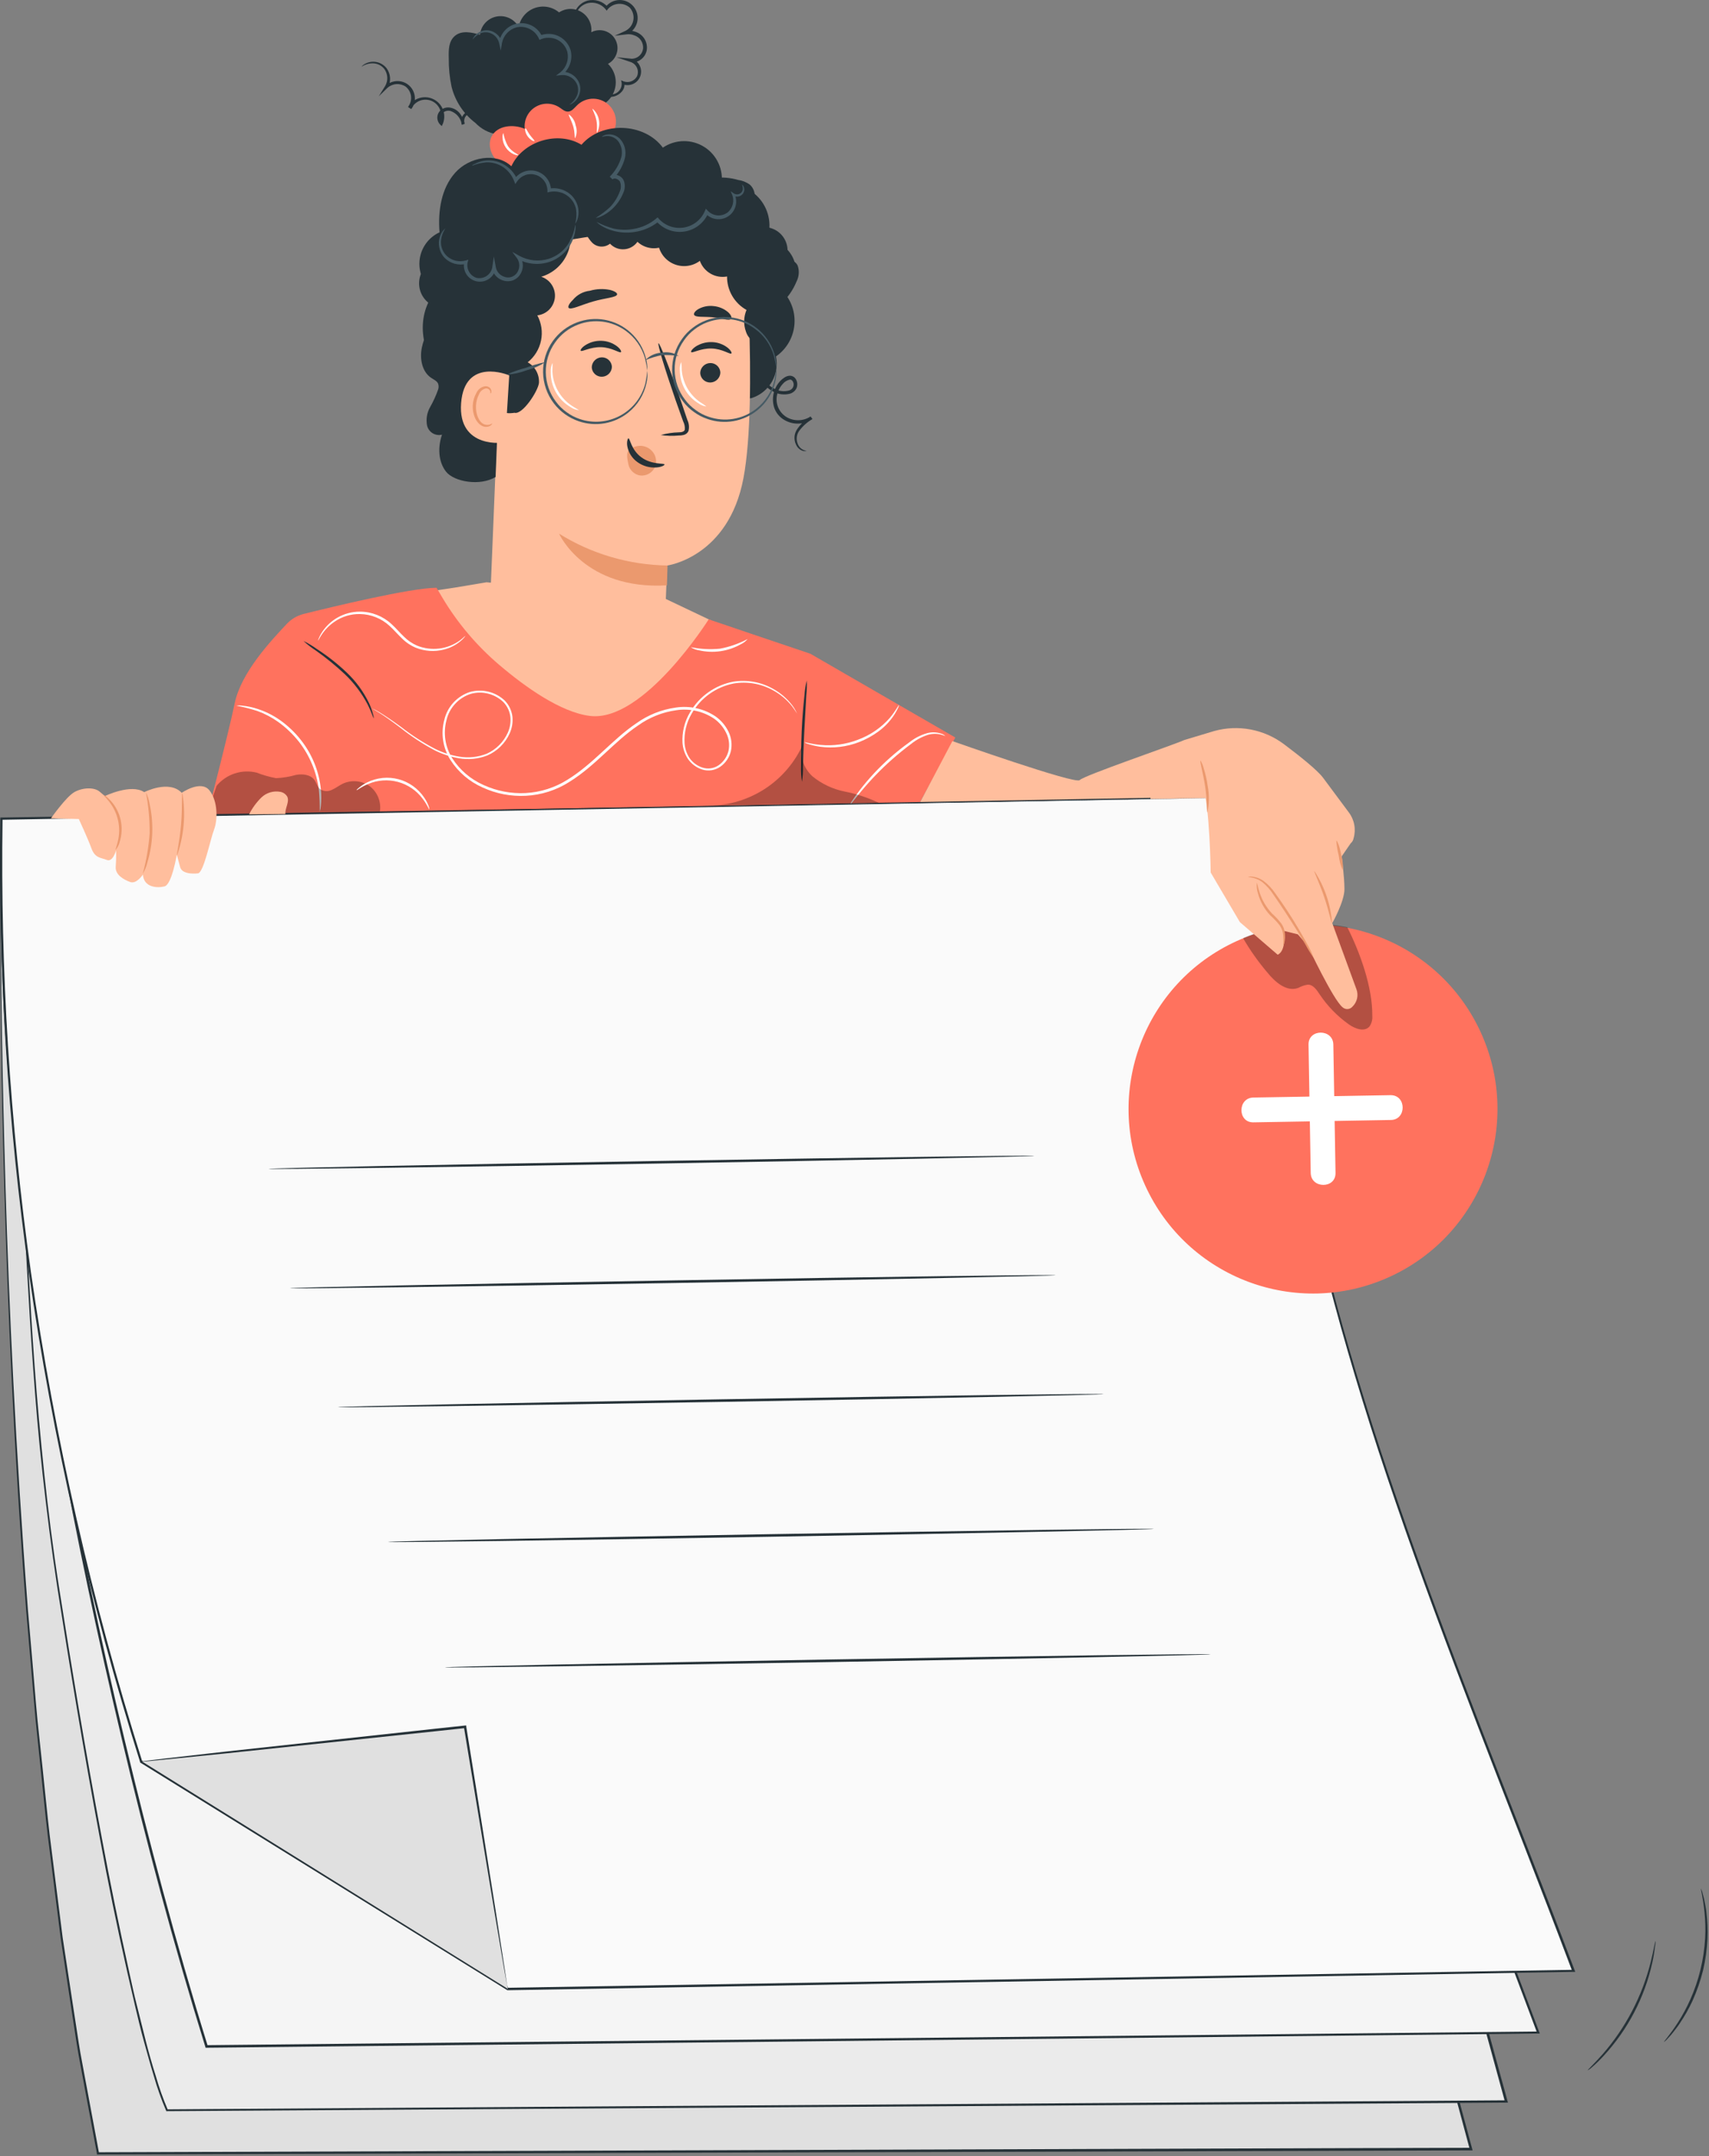 <svg width="287" height="362" viewBox="0 0 287 362" fill="none" xmlns="http://www.w3.org/2000/svg">
<rect x="0" y="0" width="287" height="362" fill="#808080" stroke="none"/>
<path d="M99.984 18.031C100.749 17.87 101.456 17.505 102.03 16.973C102.603 16.441 103.021 15.764 103.238 15.013C103.456 14.262 103.465 13.466 103.264 12.71C103.064 11.954 102.662 11.268 102.101 10.723C102.449 10.539 102.758 10.287 103.009 9.984C103.261 9.68 103.45 9.33 103.566 8.953C103.682 8.576 103.723 8.18 103.686 7.788C103.649 7.395 103.535 7.014 103.35 6.665C103.166 6.317 102.915 6.008 102.611 5.756C102.307 5.505 101.957 5.316 101.58 5.2C101.204 5.084 100.808 5.043 100.415 5.08C100.022 5.117 99.641 5.231 99.293 5.415C99.372 4.752 99.26 4.08 98.969 3.478C98.679 2.877 98.222 2.371 97.654 2.021C97.085 1.67 96.428 1.49 95.76 1.501C95.092 1.512 94.442 1.713 93.885 2.082C93.326 1.612 92.653 1.297 91.934 1.169C91.215 1.04 90.474 1.104 89.787 1.352C89.1 1.6 88.49 2.024 88.019 2.583C87.548 3.141 87.232 3.813 87.102 4.532C86.75 3.879 86.197 3.357 85.526 3.041C84.854 2.726 84.099 2.634 83.372 2.779C82.644 2.925 81.983 3.3 81.484 3.849C80.986 4.399 80.677 5.094 80.603 5.832C79.211 5.424 77.561 5.074 76.437 5.99C75.312 6.907 75.328 8.398 75.362 9.757C75.341 11.366 75.498 12.973 75.828 14.548C76.434 16.979 77.851 19.13 79.844 20.647C80.808 21.654 82.07 22.323 83.444 22.554C84.817 22.785 86.229 22.566 87.469 21.93" fill="#263238"/>
<path d="M101.726 23.597C102.175 23.298 102.557 22.908 102.845 22.452C103.134 21.996 103.322 21.484 103.399 20.95C103.476 20.416 103.439 19.871 103.291 19.352C103.143 18.834 102.887 18.352 102.54 17.939C102.193 17.525 101.763 17.19 101.277 16.955C100.792 16.719 100.262 16.589 99.722 16.573C99.183 16.556 98.646 16.654 98.147 16.859C97.648 17.064 97.198 17.373 96.826 17.764C96.41 18.172 95.993 18.706 95.426 18.739C94.86 18.772 94.427 18.347 93.96 18.039C93.36 17.641 92.658 17.424 91.938 17.412C91.218 17.4 90.51 17.594 89.897 17.972C89.283 18.349 88.791 18.894 88.477 19.543C88.164 20.191 88.042 20.915 88.127 21.63C86.202 20.797 83.536 21.047 82.561 22.897C81.728 24.563 82.694 26.705 84.294 27.655C85.977 28.488 87.891 28.729 89.727 28.338C94.149 27.687 98.261 25.685 101.501 22.605" fill="#FF725E"/>
<path d="M89.752 23.68C89.71 23.788 89.077 23.538 88.61 22.889C88.144 22.239 88.127 21.555 88.244 21.539C88.36 21.522 88.56 22.072 88.969 22.63C89.377 23.189 89.819 23.597 89.752 23.68Z" fill="white"/>
<path d="M96.584 23.197C96.459 23.197 96.584 22.247 96.243 21.155C95.901 20.064 95.409 19.297 95.534 19.214C96.137 19.654 96.544 20.311 96.668 21.047C96.926 21.746 96.896 22.52 96.584 23.197Z" fill="white"/>
<path d="M100.259 22.297C100.134 22.297 100.376 21.339 100.159 20.222C99.943 19.106 99.409 18.331 99.509 18.247C100.07 18.741 100.449 19.408 100.585 20.142C100.721 20.877 100.606 21.636 100.259 22.297Z" fill="white"/>
<path d="M87.019 26.03C87.019 26.08 86.719 26.08 86.294 25.905C85.744 25.659 85.274 25.264 84.937 24.764C84.6 24.265 84.409 23.682 84.386 23.08C84.386 22.622 84.486 22.347 84.536 22.355C84.669 23.114 84.925 23.845 85.294 24.522C86.002 25.58 87.102 25.913 87.019 26.03Z" fill="white"/>
<path d="M126.265 66.817C127.679 66.356 128.874 65.39 129.621 64.103C130.368 62.817 130.615 61.3 130.314 59.843C131.13 59.276 131.821 58.548 132.345 57.703C132.869 56.859 133.214 55.916 133.359 54.933C133.504 53.95 133.446 52.948 133.189 51.988C132.932 51.028 132.481 50.131 131.864 49.352C132.643 48.684 133.203 47.797 133.472 46.806C133.741 45.816 133.706 44.767 133.372 43.797C133.038 42.826 132.42 41.978 131.599 41.363C130.777 40.747 129.79 40.393 128.764 40.345C129.2 39.205 129.326 37.97 129.132 36.765C128.938 35.56 128.429 34.428 127.658 33.483C126.886 32.537 125.879 31.812 124.738 31.379C123.596 30.947 122.361 30.824 121.157 31.021C121.348 29.798 121.178 28.547 120.667 27.419C120.156 26.292 119.327 25.339 118.281 24.677C117.236 24.015 116.019 23.672 114.782 23.692C113.545 23.712 112.34 24.093 111.316 24.788C108.2 20.58 101.051 20.322 97.651 24.305C93.693 21.889 87.802 23.697 85.877 27.913C83.294 25.505 78.786 26.363 76.436 29.005C74.087 31.646 73.528 35.446 73.812 39.004C72.875 39.437 72.07 40.111 71.479 40.957C70.888 41.803 70.532 42.79 70.447 43.819C70.363 44.847 70.552 45.88 70.997 46.811C71.442 47.742 72.126 48.538 72.978 49.119C69.712 53.177 70.595 59.901 74.803 62.968C74.516 65.224 74.901 67.515 75.91 69.553C76.92 71.591 78.509 73.286 80.478 74.425" fill="#263238"/>
<path d="M84.544 46.436L83.07 42.27L109.133 38.104C117.149 37.495 125.548 45.761 125.798 53.794C126.098 62.718 126.107 73.625 124.857 80.241C122.357 93.573 112.041 94.948 112.041 94.948L111.208 115.937L81.753 114.762L84.544 46.436Z" fill="#FFBE9D"/>
<path d="M120.974 62.551C120.959 62.989 120.779 63.404 120.47 63.713C120.16 64.023 119.745 64.203 119.307 64.218C118.868 64.231 118.441 64.071 118.12 63.771C117.798 63.471 117.608 63.057 117.591 62.618C117.603 62.18 117.783 61.763 118.093 61.453C118.403 61.144 118.819 60.964 119.257 60.951C119.697 60.938 120.123 61.098 120.445 61.398C120.766 61.698 120.956 62.112 120.974 62.551Z" fill="#263238"/>
<path d="M122.824 59.343C122.607 59.56 121.341 58.56 119.491 58.51C117.641 58.46 116.266 59.343 116.074 59.11C115.983 59.002 116.208 58.61 116.808 58.193C117.626 57.666 118.585 57.402 119.557 57.435C120.516 57.46 121.441 57.79 122.199 58.377C122.757 58.835 122.932 59.252 122.824 59.343Z" fill="#263238"/>
<path d="M102.759 61.585C102.746 62.023 102.567 62.439 102.257 62.749C101.947 63.059 101.53 63.239 101.092 63.251C100.655 63.265 100.229 63.105 99.908 62.807C99.587 62.51 99.395 62.097 99.376 61.66C99.389 61.222 99.568 60.805 99.878 60.495C100.188 60.185 100.604 60.006 101.042 59.993C101.48 59.98 101.906 60.139 102.227 60.437C102.548 60.735 102.739 61.147 102.759 61.585Z" fill="#263238"/>
<path d="M104.276 59.118C104.059 59.335 102.784 58.335 100.943 58.285C99.101 58.235 97.718 59.118 97.526 58.885C97.426 58.785 97.651 58.385 98.26 57.977C99.073 57.446 100.031 57.181 101.001 57.218C101.962 57.243 102.89 57.573 103.651 58.16C104.201 58.593 104.384 59.018 104.276 59.118Z" fill="#263238"/>
<path d="M110.974 73.033C111.957 72.757 112.97 72.606 113.991 72.584C114.457 72.584 114.907 72.467 114.999 72.15C115.047 71.664 114.951 71.174 114.724 70.742L113.433 67.117C111.649 61.951 110.375 57.71 110.583 57.635C110.791 57.56 112.408 61.701 114.191 66.859L115.432 70.509C115.71 71.087 115.775 71.745 115.616 72.367C115.539 72.535 115.423 72.684 115.278 72.799C115.134 72.915 114.964 72.995 114.782 73.033C114.509 73.097 114.229 73.125 113.949 73.117C112.958 73.216 111.958 73.188 110.974 73.033Z" fill="#263238"/>
<path d="M112.1 94.939C105.655 94.85 99.357 93.004 93.885 89.598C93.885 89.598 98.126 99.089 112 98.272L112.1 94.939Z" fill="#EB996E"/>
<path d="M103.634 49.428C103.534 49.952 101.676 50.011 99.584 50.619C97.493 51.227 95.851 52.086 95.493 51.686C95.335 51.494 95.559 50.977 96.176 50.386C96.896 49.497 97.939 48.931 99.076 48.811C100.159 48.495 101.303 48.447 102.409 48.669C103.217 48.861 103.675 49.186 103.634 49.428Z" fill="#263238"/>
<path d="M122.782 53.535C122.423 53.927 121.19 53.394 119.665 53.26C118.141 53.127 116.832 53.319 116.566 52.861C116.457 52.636 116.691 52.236 117.282 51.886C118.072 51.452 118.98 51.279 119.874 51.394C120.766 51.482 121.61 51.843 122.29 52.427C122.798 52.902 122.932 53.344 122.782 53.535Z" fill="#263238"/>
<path d="M97.876 37.845C98.141 38.928 98.681 39.923 99.442 40.737C99.834 41.129 100.356 41.363 100.909 41.396C101.462 41.428 102.008 41.256 102.442 40.912C102.744 41.235 103.114 41.487 103.526 41.65C103.937 41.812 104.38 41.881 104.822 41.85C105.263 41.82 105.692 41.692 106.078 41.474C106.463 41.257 106.795 40.957 107.05 40.595C107.7 41.2 108.531 41.574 109.414 41.661C110.298 41.749 111.185 41.544 111.941 41.078L115.924 41.912C117.366 42.228 119.165 42.42 120.049 41.237C120.257 40.97 120.407 40.62 120.715 40.478C121.051 40.387 121.405 40.387 121.74 40.478C122.317 40.514 122.893 40.403 123.416 40.157C123.939 39.911 124.391 39.537 124.732 39.07C125.399 38.129 125.9 37.081 126.215 35.971C126.798 34.304 127.256 32.138 125.89 30.971C125.32 30.57 124.663 30.31 123.973 30.213C122.622 29.819 121.203 29.711 119.807 29.896C118.104 30.37 116.626 31.436 115.641 32.904C115.783 32.447 115.744 31.951 115.532 31.522C115.319 31.092 114.95 30.761 114.499 30.596C113.572 30.307 112.569 30.397 111.708 30.846C110.416 31.438 109.324 32.394 108.567 33.596C107.447 33.596 106.35 33.907 105.397 34.496C104.445 35.085 103.676 35.927 103.175 36.929C102.675 36.598 102.113 36.373 101.522 36.267C100.932 36.161 100.327 36.176 99.743 36.312C99.535 36.345 99.337 36.42 99.16 36.532C98.982 36.643 98.829 36.79 98.709 36.962C98.656 37.05 98.623 37.148 98.612 37.25C98.601 37.352 98.613 37.455 98.646 37.552C98.68 37.649 98.734 37.738 98.805 37.811C98.877 37.885 98.963 37.942 99.059 37.979" fill="#263238"/>
<path d="M110.774 38.645C110.423 39.539 110.373 40.524 110.632 41.449C110.891 42.374 111.444 43.19 112.208 43.772C112.972 44.355 113.906 44.672 114.866 44.676C115.827 44.68 116.763 44.371 117.532 43.795C117.858 44.703 118.496 45.465 119.333 45.946C120.169 46.427 121.15 46.595 122.098 46.419C122.088 47.563 122.386 48.687 122.961 49.676C123.536 50.664 124.366 51.479 125.365 52.036C124.875 53.197 124.842 54.501 125.273 55.685C125.394 56.068 125.589 56.422 125.848 56.728C126.107 57.034 126.424 57.286 126.781 57.468C127.228 57.627 127.703 57.691 128.176 57.658C128.649 57.625 129.11 57.495 129.531 57.277C130.161 57.038 130.736 56.673 131.22 56.205C131.705 55.736 132.088 55.174 132.347 54.552C132.581 53.919 132.582 53.224 132.35 52.59C132.118 51.956 131.668 51.426 131.081 51.094C132.247 50.033 133.163 48.727 133.764 47.269C133.97 46.87 134.095 46.434 134.132 45.987C134.17 45.539 134.118 45.089 133.98 44.661C133.901 44.455 133.777 44.27 133.617 44.117C133.458 43.965 133.266 43.849 133.057 43.779C132.848 43.709 132.626 43.686 132.406 43.712C132.187 43.738 131.976 43.812 131.789 43.928C132.14 43.276 132.299 42.538 132.249 41.8C132.199 41.061 131.942 40.352 131.507 39.753C131.072 39.154 130.476 38.69 129.789 38.415C129.102 38.139 128.351 38.063 127.623 38.195C127.613 37.572 127.425 36.965 127.082 36.445C126.738 35.925 126.253 35.514 125.684 35.261C125.114 35.008 124.485 34.923 123.868 35.016C123.252 35.11 122.676 35.377 122.207 35.787" fill="#263238"/>
<path d="M94.793 37.145C94.918 35.479 93.368 34.154 91.76 33.929C90.127 33.833 88.503 34.224 87.094 35.054C86.33 34.169 85.314 33.54 84.181 33.251C83.049 32.962 81.855 33.027 80.761 33.438C78.603 34.271 77.22 36.362 75.437 37.854C74.413 38.54 73.505 39.383 72.745 40.353C72.095 41.395 72.112 43.011 73.17 43.636C72.464 43.883 71.837 44.316 71.356 44.888C70.874 45.461 70.555 46.153 70.434 46.891C70.312 47.629 70.391 48.386 70.663 49.084C70.935 49.781 71.389 50.392 71.979 50.852C72.354 51.144 72.812 51.402 72.962 51.852C73.048 52.244 73.007 52.652 72.845 53.019C72.212 54.81 71.229 56.485 70.846 58.343C70.462 60.201 70.846 62.426 72.454 63.468C72.87 63.743 73.387 63.959 73.579 64.426C73.683 64.74 73.683 65.079 73.579 65.392C73.218 66.417 72.766 67.407 72.229 68.351C71.689 69.3 71.512 70.413 71.729 71.484C71.864 72.012 72.203 72.465 72.671 72.744C73.14 73.024 73.699 73.107 74.228 72.975C73.52 75.025 73.57 77.466 74.895 79.174C76.22 80.883 80.62 81.674 83.228 80.074L83.469 73.95C83.119 72.875 84.794 67.134 84.103 65.968C84.103 65.968 82.261 69.95 86.402 69.3C87.744 69.667 90.327 65.718 90.51 64.301C90.554 63.602 90.4 62.906 90.065 62.291C89.731 61.676 89.229 61.169 88.619 60.826C89.769 59.91 90.561 58.619 90.857 57.178C91.152 55.738 90.932 54.239 90.235 52.944C90.992 52.859 91.698 52.518 92.234 51.976C92.77 51.435 93.104 50.726 93.181 49.968C93.258 49.21 93.073 48.449 92.657 47.811C92.24 47.172 91.618 46.696 90.894 46.461C91.822 46.188 92.682 45.722 93.418 45.094C94.154 44.467 94.75 43.691 95.167 42.818C95.584 41.944 95.811 40.993 95.836 40.026C95.861 39.059 95.681 38.097 95.31 37.204" fill="#263238"/>
<path d="M74.795 38.354C74.795 38.354 74.595 38.47 74.337 38.812C73.871 39.484 73.65 40.296 73.71 41.112C73.771 41.928 74.11 42.699 74.67 43.295C75.138 43.764 75.719 44.102 76.358 44.278C76.997 44.453 77.67 44.459 78.311 44.295L77.978 43.961C77.892 44.312 77.878 44.676 77.936 45.033C77.995 45.389 78.124 45.73 78.316 46.035C78.509 46.341 78.761 46.604 79.058 46.81C79.354 47.016 79.689 47.16 80.042 47.234C80.396 47.308 80.76 47.31 81.115 47.24C81.469 47.17 81.805 47.029 82.104 46.827C82.403 46.624 82.658 46.363 82.853 46.06C83.049 45.757 83.182 45.417 83.244 45.061H82.619C82.712 45.501 82.913 45.91 83.204 46.252C83.495 46.593 83.867 46.857 84.286 47.019C84.832 47.241 85.436 47.273 86.002 47.111C86.557 46.944 87.033 46.583 87.344 46.094C87.643 45.644 87.802 45.115 87.802 44.574C87.802 44.033 87.643 43.504 87.344 43.053L86.952 43.495C87.768 43.934 88.665 44.201 89.588 44.28C90.511 44.359 91.44 44.248 92.318 43.953C93.448 43.557 94.447 42.857 95.205 41.929C95.962 41.001 96.448 39.882 96.609 38.695C96.678 38.368 96.678 38.031 96.609 37.704C96.441 38.915 96.005 40.073 95.335 41.095C94.561 42.209 93.443 43.038 92.152 43.453C91.341 43.703 90.488 43.788 89.644 43.704C88.8 43.619 87.981 43.367 87.235 42.962L86.027 42.287L86.86 43.403C87.087 43.752 87.207 44.158 87.207 44.574C87.207 44.989 87.087 45.396 86.86 45.745C86.626 46.112 86.268 46.384 85.85 46.51C85.433 46.635 84.984 46.606 84.586 46.428C84.264 46.308 83.978 46.111 83.751 45.853C83.524 45.596 83.364 45.287 83.286 44.953L82.936 43.07L82.653 44.97C82.59 45.257 82.47 45.528 82.301 45.768C82.132 46.008 81.916 46.212 81.667 46.367C81.417 46.522 81.139 46.626 80.85 46.672C80.559 46.719 80.263 46.706 79.978 46.636C79.467 46.456 79.038 46.097 78.772 45.625C78.505 45.153 78.418 44.6 78.528 44.07L78.653 43.603L78.195 43.736C77.642 43.891 77.058 43.9 76.5 43.763C75.942 43.626 75.43 43.347 75.012 42.953C74.692 42.641 74.441 42.266 74.276 41.851C74.111 41.436 74.035 40.991 74.053 40.545C74.096 39.761 74.353 39.003 74.795 38.354Z" fill="#455A64"/>
<path d="M124.598 30.988C124.703 31.232 124.752 31.497 124.74 31.763C124.729 31.908 124.683 32.048 124.608 32.172C124.533 32.297 124.43 32.402 124.307 32.479C124.148 32.582 123.963 32.636 123.773 32.636C123.584 32.636 123.399 32.582 123.24 32.479L122.698 32.104L122.965 32.712C123.148 33.199 123.184 33.728 123.069 34.235C122.953 34.742 122.691 35.203 122.315 35.562C121.827 35.984 121.194 36.2 120.549 36.166C119.905 36.132 119.298 35.85 118.857 35.379L118.541 35.037L118.357 35.462C118.047 36.177 117.563 36.803 116.948 37.281C116.333 37.76 115.608 38.077 114.839 38.202C114.07 38.327 113.282 38.257 112.547 37.998C111.812 37.739 111.154 37.3 110.633 36.721L110.441 36.495L110.208 36.687C109.111 37.611 107.783 38.218 106.367 38.445C105.262 38.641 104.129 38.615 103.034 38.37C102.045 38.106 101.089 37.732 100.184 37.254C100.184 37.254 100.376 37.479 100.817 37.787C101.468 38.214 102.183 38.534 102.934 38.737C104.088 39.058 105.297 39.135 106.483 38.962C108.012 38.754 109.454 38.128 110.65 37.154H110.233C110.815 37.819 111.557 38.326 112.389 38.626C113.221 38.925 114.115 39.008 114.988 38.866C115.861 38.724 116.683 38.363 117.378 37.816C118.072 37.268 118.616 36.553 118.957 35.737L118.457 35.821C118.932 36.348 119.58 36.688 120.284 36.778C120.987 36.869 121.7 36.704 122.293 36.314C122.886 35.924 123.319 35.334 123.514 34.652C123.709 33.97 123.653 33.24 123.357 32.596L123.082 32.829C123.302 32.961 123.556 33.024 123.813 33.013C124.069 33.001 124.316 32.914 124.523 32.763C124.671 32.65 124.791 32.505 124.873 32.339C124.956 32.173 124.999 31.99 124.998 31.804C124.957 31.171 124.598 30.963 124.598 30.988Z" fill="#455A64"/>
<path d="M101.101 22.98C101.101 23.03 101.384 22.863 101.876 22.838C102.216 22.825 102.556 22.885 102.872 23.012C103.188 23.14 103.473 23.334 103.709 23.58C104.031 23.967 104.256 24.425 104.365 24.916C104.473 25.408 104.463 25.918 104.334 26.405C103.973 27.636 103.308 28.756 102.401 29.663L102.859 30.105C103.175 29.779 103.917 30.105 104.117 30.504C104.222 30.771 104.272 31.056 104.265 31.342C104.258 31.628 104.193 31.91 104.075 32.171C103.71 33.156 103.143 34.053 102.409 34.804C101.678 35.472 100.886 36.069 100.042 36.587C100.042 36.587 100.351 36.587 100.876 36.362C101.567 36.057 102.203 35.641 102.759 35.129C103.598 34.366 104.253 33.423 104.675 32.371C104.829 32.041 104.912 31.682 104.921 31.318C104.929 30.954 104.863 30.592 104.725 30.254C104.527 29.864 104.182 29.568 103.767 29.43C103.55 29.344 103.313 29.319 103.083 29.357C102.853 29.395 102.637 29.495 102.459 29.646L102.917 30.088C103.902 29.1 104.605 27.865 104.95 26.513C105.085 25.939 105.075 25.341 104.921 24.772C104.767 24.204 104.473 23.682 104.067 23.255C103.779 22.985 103.431 22.784 103.053 22.67C102.674 22.556 102.274 22.531 101.884 22.597C101.267 22.705 101.084 22.955 101.101 22.98Z" fill="#455A64"/>
<path d="M79.286 27.821C80.038 27.521 80.83 27.33 81.636 27.255C82.526 27.22 83.408 27.43 84.186 27.863C85.166 28.425 85.922 29.308 86.327 30.363L86.535 30.904L86.861 30.421C87.197 29.942 87.675 29.581 88.228 29.389C88.78 29.196 89.379 29.182 89.941 29.349C90.501 29.516 90.996 29.855 91.354 30.318C91.712 30.781 91.915 31.344 91.935 31.929V32.304L92.302 32.221C92.842 32.112 93.399 32.121 93.936 32.248C94.472 32.374 94.975 32.615 95.41 32.954C96.106 33.502 96.579 34.283 96.743 35.154C96.861 35.953 96.81 36.768 96.593 37.545C96.593 37.545 96.768 37.37 96.926 36.962C97.145 36.363 97.211 35.718 97.118 35.087C96.979 34.112 96.487 33.223 95.735 32.587C95.245 32.181 94.671 31.888 94.054 31.73C93.438 31.571 92.793 31.551 92.168 31.671L92.535 31.963C92.528 31.241 92.291 30.54 91.857 29.963C91.423 29.387 90.815 28.964 90.124 28.758C89.432 28.552 88.692 28.573 88.014 28.819C87.335 29.064 86.752 29.52 86.352 30.121L86.885 30.188C86.403 29.017 85.516 28.059 84.386 27.488C83.519 27.039 82.54 26.854 81.569 26.955C80.942 27.015 80.333 27.199 79.778 27.496C79.445 27.63 79.27 27.763 79.286 27.821Z" fill="#455A64"/>
<path d="M79.394 6.615C79.722 6.196 80.141 5.857 80.619 5.624C81.169 5.376 81.795 5.355 82.361 5.565C82.721 5.703 83.043 5.927 83.297 6.217C83.551 6.508 83.73 6.856 83.819 7.232L84.094 8.482L84.302 7.215C84.426 6.583 84.727 6 85.169 5.532C85.612 5.064 86.178 4.732 86.802 4.574C87.531 4.428 88.288 4.53 88.952 4.864C89.616 5.197 90.15 5.743 90.468 6.415L90.593 6.699L90.885 6.574C91.269 6.409 91.684 6.33 92.102 6.34C92.816 6.327 93.515 6.551 94.088 6.978C94.661 7.405 95.076 8.01 95.268 8.698C95.416 9.318 95.389 9.967 95.189 10.572C94.989 11.177 94.624 11.714 94.135 12.123L93.368 12.698L94.318 12.606C94.797 12.571 95.277 12.668 95.705 12.887C96.132 13.106 96.492 13.438 96.743 13.848C96.934 14.171 97.048 14.533 97.077 14.907C97.106 15.282 97.049 15.658 96.909 16.006C96.645 16.634 96.201 17.17 95.635 17.547C95.635 17.547 95.843 17.547 96.159 17.339C96.618 17.036 96.978 16.604 97.193 16.098C97.378 15.704 97.467 15.272 97.453 14.838C97.438 14.403 97.32 13.978 97.109 13.598C96.83 13.096 96.413 12.684 95.909 12.41C95.405 12.136 94.833 12.01 94.26 12.048L94.451 12.531C95.038 12.065 95.481 11.441 95.729 10.734C95.976 10.026 96.019 9.262 95.851 8.532C95.629 7.709 95.141 6.984 94.462 6.47C93.784 5.955 92.953 5.681 92.102 5.69C91.598 5.688 91.099 5.787 90.635 5.982L91.052 6.149C90.718 5.396 90.149 4.772 89.43 4.37C88.712 3.969 87.882 3.812 87.066 3.923C86.25 4.034 85.492 4.407 84.907 4.985C84.321 5.564 83.939 6.317 83.819 7.132H84.311C84.193 6.686 83.966 6.277 83.65 5.941C83.335 5.604 82.94 5.352 82.502 5.207C82.176 5.102 81.831 5.064 81.489 5.094C81.147 5.124 80.815 5.222 80.511 5.382C80.134 5.576 79.813 5.863 79.578 6.215C79.411 6.457 79.378 6.607 79.394 6.615Z" fill="#455A64"/>
<path d="M60.73 11.198C61.298 10.816 61.97 10.618 62.655 10.632C63.039 10.64 63.415 10.739 63.754 10.92C64.093 11.101 64.384 11.359 64.605 11.673C64.872 12.08 65.022 12.553 65.036 13.04C65.051 13.527 64.93 14.009 64.688 14.431L63.605 16.173L65.079 14.739C65.497 14.372 66.026 14.154 66.581 14.121C67.137 14.088 67.687 14.241 68.146 14.556C68.63 14.952 68.944 15.518 69.022 16.139C69.099 16.76 68.935 17.386 68.562 17.889L69.087 18.222C69.236 17.912 69.444 17.634 69.699 17.404C69.955 17.174 70.254 16.997 70.578 16.883C70.902 16.768 71.245 16.719 71.589 16.737C71.932 16.755 72.269 16.841 72.579 16.989C72.889 17.137 73.167 17.345 73.397 17.601C73.627 17.857 73.804 18.155 73.918 18.479C74.033 18.804 74.082 19.147 74.064 19.491C74.046 19.834 73.96 20.17 73.812 20.48L74.295 20.381C74.133 20.192 74.043 19.951 74.043 19.701C74.043 19.452 74.133 19.211 74.295 19.022C74.468 18.836 74.688 18.702 74.932 18.634C75.177 18.567 75.435 18.568 75.678 18.639C76.164 18.812 76.594 19.111 76.924 19.507C77.254 19.903 77.471 20.38 77.553 20.889L78.037 20.722C77.951 20.49 77.934 20.238 77.989 19.997C78.043 19.756 78.167 19.536 78.345 19.364C78.501 19.192 78.693 19.058 78.908 18.971C79.123 18.885 79.355 18.848 79.586 18.864C79.986 18.899 80.375 19.013 80.73 19.201C81.085 19.388 81.399 19.645 81.653 19.956C82.486 21.014 82.828 21.78 82.903 21.73C82.866 21.54 82.799 21.357 82.703 21.189C82.483 20.685 82.203 20.209 81.869 19.772C81.601 19.412 81.262 19.111 80.871 18.889C80.481 18.667 80.049 18.528 79.603 18.481C79.307 18.456 79.01 18.497 78.732 18.601C78.454 18.705 78.202 18.868 77.995 19.081C77.747 19.318 77.573 19.623 77.496 19.957C77.419 20.292 77.442 20.642 77.561 20.964L78.037 20.789C77.91 20.225 77.678 19.691 77.353 19.214C76.989 18.669 76.438 18.278 75.803 18.114C75.452 18.011 75.079 18.01 74.728 18.112C74.376 18.213 74.061 18.414 73.82 18.689C73.563 19 73.428 19.393 73.438 19.796C73.449 20.199 73.606 20.584 73.879 20.88L74.187 21.172L74.37 20.78C74.68 20.016 74.686 19.163 74.388 18.394C74.091 17.625 73.512 16.999 72.768 16.642C72.025 16.285 71.174 16.225 70.388 16.474C69.602 16.723 68.94 17.261 68.537 17.981L69.062 18.314C69.515 17.731 69.729 16.998 69.663 16.264C69.597 15.529 69.254 14.847 68.705 14.354C68.155 13.862 67.44 13.596 66.702 13.61C65.964 13.624 65.26 13.918 64.73 14.431L65.121 14.739C65.408 14.231 65.542 13.651 65.506 13.068C65.471 12.486 65.268 11.926 64.921 11.456C64.482 10.897 63.85 10.521 63.148 10.404C62.447 10.287 61.727 10.437 61.13 10.823C60.83 11.023 60.722 11.181 60.73 11.198Z" fill="#263238"/>
<path d="M135.431 75.675C135.431 75.675 135.231 75.675 134.914 75.533C134.694 75.435 134.496 75.292 134.333 75.114C134.169 74.937 134.044 74.728 133.964 74.5C133.821 74.154 133.767 73.777 133.806 73.405C133.845 73.032 133.977 72.675 134.189 72.367C134.789 71.549 135.552 70.865 136.431 70.359L136.122 69.925C135.526 70.316 134.833 70.533 134.12 70.55C133.407 70.568 132.704 70.386 132.089 70.025C131.4 69.609 130.876 68.965 130.609 68.205C130.341 67.445 130.346 66.616 130.623 65.859C130.794 65.335 131.079 64.854 131.456 64.451C131.766 64.072 132.2 63.815 132.681 63.726C133.039 63.726 133.306 64.193 133.281 64.618C133.267 64.828 133.189 65.029 133.058 65.194C132.927 65.359 132.749 65.481 132.548 65.543C132.113 65.67 131.657 65.705 131.208 65.647C130.759 65.588 130.327 65.436 129.94 65.201C129.206 64.815 128.591 64.24 128.156 63.534C127.531 62.5 127.322 61.267 127.573 60.085C127.748 59.252 128.023 58.818 127.965 58.793C127.648 59.138 127.429 59.56 127.332 60.018C127.149 60.641 127.094 61.294 127.17 61.938C127.246 62.582 127.451 63.205 127.773 63.768C128.227 64.554 128.887 65.203 129.681 65.642C130.135 65.928 130.645 66.114 131.177 66.188C131.709 66.261 132.25 66.22 132.764 66.067C133.057 65.958 133.317 65.777 133.523 65.543C133.748 65.286 133.877 64.959 133.889 64.618C133.909 64.278 133.825 63.941 133.648 63.651C133.55 63.487 133.414 63.349 133.252 63.249C133.089 63.149 132.905 63.09 132.714 63.076C132.363 63.079 132.021 63.186 131.731 63.384C131.463 63.557 131.217 63.761 130.998 63.993C130.557 64.47 130.227 65.039 130.031 65.659C129.727 66.576 129.727 67.567 130.031 68.484C130.343 69.361 130.965 70.094 131.781 70.542C132.495 70.952 133.312 71.151 134.135 71.116C134.958 71.081 135.754 70.812 136.431 70.342L136.122 69.917C135.198 70.478 134.409 71.238 133.814 72.142C133.58 72.513 133.445 72.937 133.422 73.374C133.399 73.812 133.488 74.248 133.681 74.642C133.787 74.894 133.947 75.121 134.15 75.305C134.353 75.49 134.594 75.627 134.856 75.708C135.231 75.775 135.431 75.692 135.431 75.675Z" fill="#263238"/>
<path d="M99.417 15.073C99.417 15.073 99.534 15.198 99.801 15.364C100.183 15.608 100.587 15.815 101.009 15.981C101.694 16.289 102.463 16.357 103.192 16.173C103.654 16.034 104.069 15.772 104.392 15.414C104.585 15.207 104.726 14.957 104.806 14.685C104.885 14.413 104.901 14.127 104.85 13.848L104.525 14.123C104.804 14.237 105.103 14.294 105.404 14.292C105.705 14.29 106.003 14.227 106.28 14.109C106.557 13.991 106.808 13.819 107.018 13.603C107.228 13.387 107.393 13.131 107.503 12.851C107.613 12.57 107.667 12.271 107.661 11.97C107.654 11.668 107.588 11.372 107.466 11.096C107.344 10.821 107.169 10.572 106.95 10.365C106.731 10.158 106.473 9.997 106.192 9.89L106.067 10.473C106.682 10.494 107.283 10.287 107.755 9.892C108.227 9.496 108.537 8.941 108.625 8.332C108.703 7.69 108.557 7.041 108.21 6.496C107.864 5.95 107.339 5.542 106.725 5.34C106.224 5.148 105.683 5.082 105.15 5.149L105.325 5.749C105.742 5.558 106.109 5.276 106.4 4.922C106.69 4.568 106.896 4.153 107.002 3.707C107.108 3.262 107.111 2.798 107.01 2.352C106.909 1.905 106.708 1.487 106.422 1.13C106.135 0.773 105.771 0.486 105.357 0.291C104.943 0.096 104.49 -0.002 104.032 0.005C103.574 0.011 103.124 0.122 102.715 0.329C102.307 0.536 101.951 0.834 101.675 1.199H102.092C101.681 0.717 101.143 0.359 100.54 0.164C99.937 -0.03 99.291 -0.052 98.676 0.099C97.922 0.308 97.271 0.785 96.845 1.44C96.418 2.095 96.246 2.884 96.359 3.657C96.372 3.866 96.441 4.068 96.559 4.24C96.442 3.49 96.55 2.722 96.868 2.032C97.048 1.652 97.313 1.318 97.643 1.055C97.972 0.792 98.356 0.608 98.767 0.516C99.298 0.405 99.849 0.44 100.361 0.617C100.873 0.795 101.328 1.108 101.675 1.524L101.884 1.791L102.092 1.516C102.549 1.001 103.19 0.688 103.877 0.644C104.564 0.6 105.24 0.83 105.758 1.282C106.014 1.566 106.201 1.905 106.305 2.272C106.409 2.64 106.428 3.026 106.359 3.402C106.291 3.778 106.137 4.133 105.91 4.44C105.683 4.747 105.389 4.998 105.05 5.174L103.234 6.007L105.225 5.765C105.651 5.709 106.084 5.764 106.483 5.924C106.96 6.068 107.371 6.374 107.647 6.79C107.922 7.205 108.044 7.703 107.991 8.198C107.926 8.654 107.701 9.072 107.356 9.378C107.011 9.683 106.569 9.856 106.108 9.865L103.534 9.607L105.983 10.44C106.208 10.528 106.413 10.661 106.585 10.831C106.757 11 106.893 11.203 106.985 11.426C107.077 11.649 107.122 11.889 107.119 12.13C107.116 12.372 107.064 12.61 106.967 12.831C106.752 13.211 106.411 13.503 106.002 13.655C105.594 13.808 105.144 13.811 104.733 13.665L104.3 13.481L104.4 13.931C104.434 14.346 104.322 14.76 104.083 15.101C103.844 15.442 103.494 15.688 103.092 15.798C102.441 15.976 101.751 15.946 101.117 15.714C100.017 15.356 99.442 15.014 99.417 15.073Z" fill="#263238"/>
<path d="M85.519 63.026C85.336 62.926 78.02 59.935 77.436 67.692C76.853 75.45 84.802 74.408 84.827 74.183C84.852 73.958 85.519 63.026 85.519 63.026Z" fill="#FFBE9D"/>
<path d="M82.661 71.092C82.661 71.092 82.519 71.175 82.286 71.267C81.953 71.378 81.59 71.36 81.269 71.217C80.436 70.859 79.87 69.55 79.936 68.101C79.963 67.435 80.137 66.783 80.444 66.192C80.536 65.956 80.682 65.744 80.872 65.576C81.062 65.408 81.29 65.288 81.536 65.226C81.694 65.197 81.858 65.223 81.999 65.301C82.14 65.378 82.25 65.502 82.311 65.651C82.394 65.876 82.311 66.026 82.377 66.043C82.444 66.059 82.552 65.926 82.511 65.601C82.485 65.405 82.391 65.225 82.244 65.093C82.039 64.921 81.778 64.832 81.511 64.843C81.187 64.884 80.879 65.007 80.616 65.201C80.354 65.395 80.145 65.653 80.011 65.951C79.635 66.601 79.423 67.333 79.394 68.084C79.328 69.65 80.028 71.167 81.128 71.575C81.332 71.649 81.55 71.676 81.767 71.654C81.983 71.633 82.192 71.563 82.377 71.45C82.636 71.259 82.686 71.092 82.661 71.092Z" fill="#EB996E"/>
<path d="M105.65 75.591C105.961 75.295 106.338 75.077 106.751 74.956C107.163 74.835 107.598 74.815 108.019 74.896C108.441 74.978 108.837 75.159 109.175 75.425C109.512 75.691 109.781 76.034 109.958 76.425C110.1 76.749 110.174 77.1 110.174 77.454C110.174 77.808 110.1 78.158 109.958 78.483C109.74 78.927 109.392 79.294 108.961 79.535C108.529 79.776 108.034 79.88 107.542 79.833C107.051 79.765 106.594 79.547 106.233 79.208C105.871 78.869 105.624 78.427 105.525 77.941C105.342 76.966 105.034 75.817 105.9 75.35" fill="#EB996E"/>
<path d="M105.534 73.592C105.825 73.592 105.959 75.508 107.725 76.791C109.492 78.075 111.558 77.716 111.6 77.983C111.6 78.108 111.158 78.4 110.275 78.475C109.132 78.573 107.991 78.259 107.058 77.591C106.156 76.953 105.54 75.987 105.342 74.9C105.217 74.1 105.434 73.592 105.534 73.592Z" fill="#263238"/>
<path d="M76.411 98.647L81.703 97.756L111.474 100.397L122.098 105.447L124.923 107.113C124.923 107.113 113.849 122.528 102.5 121.695C91.152 120.862 71.554 104.68 71.554 104.68L71.462 99.389L76.411 98.647Z" fill="#FFBE9D"/>
<path d="M160.428 123.82L136.089 109.755C133.072 108.755 119.016 103.98 119.016 103.98C119.016 103.98 108.1 121.312 99.068 120.195C94.185 119.595 88.235 115.371 83.844 111.629C80.064 108.417 76.838 104.606 74.295 100.347L73.312 98.681C69.037 98.681 55.739 101.889 51.039 103.064C49.92 103.338 48.906 103.935 48.123 104.78C45.515 107.572 40.474 112.888 39.407 118.112C38.382 123.112 34.208 139.202 34.208 139.202L154.02 135.535L160.428 123.82Z" fill="#FF725E"/>
<path d="M198.916 124.228C197.091 125.061 181.993 130.203 181.318 130.969C180.643 131.736 159.937 124.42 159.937 124.42L154.021 135.627L207.432 134.469L198.916 124.228Z" fill="#FFBE9D"/>
<path d="M62.763 120.595C62.688 120.595 62.438 119.637 61.705 118.204C60.721 116.345 59.443 114.657 57.922 113.204C56.389 111.764 54.758 110.433 53.039 109.221C52.306 108.741 51.612 108.203 50.964 107.613C51.753 107.996 52.505 108.448 53.214 108.963C55 110.115 56.674 111.432 58.214 112.896C59.771 114.368 61.045 116.113 61.972 118.045C62.245 118.63 62.466 119.238 62.63 119.862C62.717 120.097 62.762 120.345 62.763 120.595Z" fill="#263238"/>
<path d="M134.681 131.252C134.55 130.426 134.5 129.589 134.531 128.753C134.531 127.211 134.531 125.086 134.631 122.737C134.731 120.387 134.931 118.27 135.097 116.746C135.147 115.902 135.278 115.065 135.489 114.246C135.524 115.08 135.496 115.916 135.406 116.746C135.314 118.412 135.197 120.47 135.072 122.737C134.947 125.003 134.906 127.061 134.839 128.728C134.86 129.572 134.807 130.417 134.681 131.252Z" fill="#263238"/>
<path d="M78.136 106.78C78.136 106.78 78.087 106.872 77.962 107.022C77.777 107.245 77.571 107.449 77.345 107.63C76.529 108.317 75.565 108.805 74.529 109.055C72.978 109.449 71.342 109.344 69.854 108.755C68.982 108.393 68.189 107.864 67.521 107.197C66.813 106.53 66.179 105.772 65.446 105.105C64.087 103.837 62.306 103.118 60.447 103.089C58.922 103.06 57.426 103.512 56.172 104.38C55.318 104.96 54.584 105.702 54.014 106.563C53.614 107.172 53.456 107.555 53.414 107.538C53.427 107.437 53.455 107.339 53.497 107.247C53.606 106.981 53.731 106.722 53.872 106.472C54.54 105.32 55.499 104.364 56.653 103.7C57.807 103.036 59.115 102.687 60.447 102.689C62.42 102.692 64.319 103.442 65.763 104.789C66.521 105.48 67.154 106.247 67.838 106.888C68.467 107.522 69.211 108.031 70.029 108.388C71.212 108.868 72.498 109.038 73.765 108.882C75.032 108.726 76.239 108.249 77.27 107.497C77.837 107.072 78.095 106.738 78.136 106.78Z" fill="white"/>
<path d="M133.856 119.812C133.856 119.812 133.597 119.362 133.022 118.579C132.129 117.456 131.015 116.528 129.748 115.854C127.748 114.76 125.437 114.372 123.19 114.754C121.725 115.043 120.338 115.644 119.125 116.515C117.912 117.386 116.9 118.508 116.157 119.804C115.276 121.301 114.859 123.027 114.958 124.761C115.02 125.652 115.306 126.512 115.791 127.261C116.328 128.03 117.104 128.598 117.999 128.878C118.454 129.021 118.936 129.057 119.407 128.983C119.878 128.909 120.326 128.728 120.715 128.453C121.532 127.875 122.11 127.018 122.34 126.045C122.559 125.036 122.424 123.982 121.957 123.062C121.494 122.1 120.795 121.271 119.924 120.654C118.056 119.403 115.788 118.898 113.566 119.237C111.241 119.562 109.03 120.448 107.125 121.82C103.142 124.495 100.001 128.561 95.576 131.294C93.396 132.675 90.896 133.47 88.319 133.602C85.82 133.736 83.326 133.258 81.053 132.211C78.832 131.232 76.948 129.621 75.637 127.578C75.011 126.592 74.597 125.486 74.42 124.332C74.244 123.177 74.309 121.998 74.612 120.87C74.864 119.78 75.395 118.773 76.153 117.949C76.911 117.125 77.87 116.513 78.936 116.171C79.951 115.89 81.021 115.876 82.043 116.13C83.065 116.384 84.004 116.897 84.769 117.621C85.476 118.352 85.927 119.294 86.052 120.304C86.151 121.266 85.993 122.238 85.594 123.12C84.848 124.779 83.511 126.1 81.844 126.828C80.323 127.421 78.669 127.585 77.061 127.303C75.645 127.058 74.272 126.606 72.987 125.961C70.968 124.884 69.051 123.623 67.262 122.195C65.763 121.062 64.579 120.22 63.738 119.695C63.321 119.437 63.005 119.237 62.78 119.112C62.555 118.987 62.455 118.912 62.455 118.912C62.455 118.912 62.58 118.962 62.805 119.079C63.029 119.195 63.363 119.37 63.788 119.62C64.621 120.129 65.854 120.945 67.362 122.053C69.153 123.454 71.07 124.687 73.087 125.736C74.355 126.361 75.708 126.796 77.103 127.028C78.66 127.292 80.259 127.125 81.728 126.545C83.313 125.839 84.58 124.572 85.286 122.987C85.655 122.158 85.802 121.248 85.71 120.345C85.598 119.402 85.176 118.523 84.511 117.846C83.79 117.165 82.905 116.684 81.942 116.448C80.98 116.213 79.973 116.232 79.02 116.504C78.019 116.83 77.12 117.41 76.411 118.187C75.701 118.964 75.205 119.911 74.97 120.937C74.687 122.013 74.629 123.136 74.799 124.236C74.97 125.335 75.366 126.388 75.962 127.328C77.237 129.295 79.058 130.847 81.203 131.794C83.418 132.807 85.845 133.27 88.277 133.144C90.778 133.008 93.202 132.233 95.318 130.894C99.659 128.219 102.817 124.162 106.858 121.437C108.831 120.024 111.12 119.114 113.524 118.787C115.857 118.438 118.235 118.976 120.19 120.295C121.114 120.956 121.856 121.838 122.348 122.862C122.838 123.868 122.976 125.009 122.74 126.103C122.487 127.167 121.853 128.101 120.957 128.728C120.521 129.03 120.022 129.228 119.498 129.309C118.974 129.39 118.439 129.351 117.932 129.194C116.964 128.883 116.124 128.262 115.541 127.428C115.004 126.62 114.685 125.687 114.616 124.72C114.518 122.921 114.959 121.134 115.882 119.587C116.653 118.26 117.699 117.114 118.952 116.227C120.204 115.339 121.632 114.732 123.14 114.446C125.433 114.074 127.784 114.494 129.806 115.637C131.085 116.337 132.201 117.3 133.081 118.462C133.388 118.882 133.648 119.335 133.856 119.812Z" fill="white"/>
<path d="M150.987 118.354C150.934 118.594 150.844 118.824 150.721 119.037C150.423 119.643 150.063 120.215 149.646 120.745C149.03 121.534 148.306 122.232 147.496 122.82C146.506 123.541 145.428 124.132 144.288 124.578C142.207 125.393 139.953 125.666 137.739 125.37C137.074 125.276 136.419 125.125 135.78 124.92C135.539 124.866 135.31 124.767 135.105 124.628C135.105 124.553 136.114 124.903 137.772 125.061C139.932 125.268 142.11 124.962 144.13 124.17C146.162 123.414 147.976 122.169 149.412 120.545C150.479 119.279 150.912 118.312 150.987 118.354Z" fill="white"/>
<path d="M158.761 123.587C158.761 123.587 158.495 123.453 157.987 123.32C157.272 123.15 156.526 123.167 155.82 123.37C154.777 123.712 153.805 124.243 152.954 124.936C151.945 125.686 150.871 126.553 149.787 127.511C147.934 129.154 146.21 130.937 144.63 132.844C143.405 134.302 142.721 135.26 142.663 135.227C142.768 134.966 142.905 134.72 143.071 134.494C143.363 134.052 143.805 133.411 144.388 132.652C145.913 130.672 147.623 128.842 149.496 127.186C150.524 126.274 151.601 125.417 152.72 124.62C153.616 123.91 154.645 123.386 155.745 123.078C156.501 122.885 157.297 122.914 158.037 123.162C158.313 123.233 158.564 123.381 158.761 123.587Z" fill="white"/>
<path d="M125.556 107.28C125.233 107.663 124.829 107.971 124.373 108.18C122.25 109.368 119.762 109.724 117.391 109.18C116.893 109.106 116.418 108.924 115.999 108.646C117.615 108.98 119.273 109.067 120.915 108.905C122.536 108.603 124.101 108.055 125.556 107.28Z" fill="white"/>
<path d="M53.697 136.26C53.716 135.034 53.666 133.807 53.547 132.586C53.177 129.655 52.026 126.878 50.214 124.545C49.212 123.279 48.04 122.157 46.731 121.212C45.653 120.443 44.476 119.824 43.232 119.37C42.067 118.993 40.878 118.692 39.674 118.47C40.003 118.425 40.336 118.425 40.665 118.47C41.573 118.563 42.467 118.756 43.332 119.045C44.621 119.471 45.842 120.08 46.956 120.854C48.318 121.808 49.531 122.96 50.556 124.27C52.431 126.655 53.587 129.525 53.889 132.544C53.977 133.45 53.977 134.363 53.889 135.269C53.867 135.606 53.803 135.939 53.697 136.26Z" fill="white"/>
<g opacity="0.3">
<path d="M62.18 132.061C61.526 131.567 60.75 131.261 59.935 131.175C59.12 131.09 58.297 131.229 57.555 131.577C56.93 131.877 56.38 132.327 55.739 132.602C55.428 132.763 55.08 132.837 54.731 132.817C54.382 132.796 54.045 132.682 53.755 132.486C53.289 132.094 53.156 131.427 52.797 130.936C52.122 130.028 50.797 129.886 49.681 130.103C48.595 130.415 47.477 130.597 46.348 130.644C45.246 130.437 44.167 130.128 43.123 129.719C41.904 129.414 40.624 129.459 39.43 129.85C38.236 130.24 37.176 130.961 36.374 131.927L34.357 137.893L63.771 136.41C63.925 135.609 63.858 134.781 63.578 134.015C63.298 133.249 62.814 132.573 62.18 132.061Z" fill="black"/>
</g>
<path d="M72.104 135.902C72.029 135.902 71.77 135.127 70.962 134.077C69.931 132.7 68.466 131.709 66.803 131.266C65.14 130.824 63.376 130.954 61.797 131.636C60.572 132.144 59.947 132.719 59.897 132.652C59.847 132.586 60.022 132.477 60.305 132.227C60.724 131.883 61.183 131.589 61.672 131.352C63.302 130.545 65.17 130.357 66.928 130.825C68.687 131.292 70.215 132.383 71.229 133.894C71.538 134.338 71.79 134.82 71.979 135.327C72.059 135.508 72.101 135.704 72.104 135.902Z" fill="white"/>
<g opacity="0.3">
<path d="M141.838 132.886C139.844 132.486 137.978 131.602 136.406 130.311C134.931 128.936 134.097 126.678 134.906 124.82C133.563 127.891 131.361 130.51 128.566 132.36C125.771 134.211 122.501 135.215 119.149 135.252L147.579 134.785C145.752 133.916 143.823 133.278 141.838 132.886Z" fill="black"/>
</g>
<path d="M108.708 62.226C108.617 61.525 108.486 60.83 108.316 60.143C107.787 58.292 106.652 56.672 105.092 55.544C103.948 54.714 102.614 54.184 101.212 54.002C99.811 53.82 98.386 53.992 97.068 54.502C95.51 55.096 94.166 56.144 93.21 57.51C92.172 58.969 91.629 60.722 91.659 62.512C91.689 64.302 92.291 66.035 93.376 67.459C93.88 68.141 94.491 68.737 95.184 69.225C95.841 69.703 96.566 70.079 97.334 70.342C98.454 70.726 99.642 70.872 100.822 70.772C102.002 70.672 103.148 70.328 104.188 69.762C105.228 69.195 106.138 68.419 106.862 67.482C107.586 66.544 108.106 65.467 108.391 64.318C108.533 63.626 108.638 62.928 108.708 62.226C108.769 62.938 108.719 63.655 108.558 64.351C108.136 66.291 107.059 68.027 105.508 69.267C104.356 70.195 102.987 70.814 101.529 71.068C100.072 71.322 98.574 71.201 97.176 70.717C95.521 70.152 94.071 69.108 93.01 67.717C91.867 66.222 91.233 64.399 91.202 62.517C91.17 60.636 91.743 58.793 92.835 57.26C93.85 55.836 95.265 54.746 96.901 54.127C98.375 53.566 99.972 53.414 101.525 53.685C103.175 53.975 104.707 54.735 105.936 55.873C107.166 57.011 108.041 58.479 108.458 60.101C108.653 60.792 108.737 61.509 108.708 62.226Z" fill="#455A64"/>
<path d="M130.364 61.851C130.271 61.15 130.14 60.455 129.973 59.768C129.443 57.917 128.304 56.3 126.74 55.177C125.677 54.399 124.447 53.883 123.148 53.669C121.659 53.427 120.132 53.585 118.724 54.127C117.962 54.414 117.248 54.816 116.607 55.319C115.931 55.827 115.343 56.444 114.866 57.143C113.82 58.599 113.271 60.353 113.301 62.145C113.331 63.938 113.938 65.673 115.033 67.092C115.537 67.772 116.147 68.366 116.841 68.85C117.493 69.336 118.219 69.713 118.99 69.967C120.325 70.433 121.755 70.556 123.15 70.326C124.544 70.096 125.859 69.52 126.973 68.65C128.496 67.469 129.578 65.812 130.048 63.943C130.19 63.252 130.296 62.553 130.364 61.851C130.425 62.566 130.371 63.286 130.206 63.984C129.793 65.924 128.717 67.659 127.165 68.892C126.013 69.822 124.645 70.444 123.187 70.699C121.729 70.954 120.231 70.834 118.832 70.35C118.025 70.081 117.264 69.69 116.574 69.192C115.844 68.684 115.2 68.062 114.666 67.351C113.53 65.858 112.902 64.04 112.875 62.163C112.848 60.287 113.423 58.452 114.516 56.927C115.024 56.197 115.646 55.552 116.357 55.019C117.031 54.5 117.778 54.084 118.574 53.785C120.052 53.231 121.651 53.081 123.207 53.352C124.855 53.642 126.385 54.401 127.615 55.537C128.844 56.673 129.72 58.139 130.139 59.76C130.322 60.441 130.398 61.147 130.364 61.851Z" fill="#455A64"/>
<path d="M91.577 60.801C90.61 61.423 89.549 61.884 88.436 62.168C87.368 62.578 86.244 62.82 85.103 62.885C86.135 62.408 87.209 62.029 88.311 61.751C89.37 61.34 90.463 61.023 91.577 60.801Z" fill="#455A64"/>
<path d="M113.983 59.76C113.036 59.628 112.079 59.584 111.125 59.626C110.187 59.816 109.269 60.096 108.383 60.46C109.086 59.714 110.051 59.269 111.075 59.218C112.078 59.012 113.121 59.206 113.983 59.76Z" fill="#455A64"/>
<path d="M97.201 68.859C96.707 68.81 96.233 68.635 95.826 68.351C94.786 67.751 93.928 66.882 93.341 65.834C92.755 64.787 92.462 63.601 92.493 62.401C92.458 61.908 92.552 61.413 92.768 60.968C92.835 60.968 92.768 61.526 92.768 62.401C92.824 63.535 93.144 64.639 93.703 65.627C94.261 66.615 95.042 67.459 95.984 68.092C96.709 68.592 97.226 68.792 97.201 68.859Z" fill="white"/>
<path d="M118.624 68.242C118.16 68.189 117.718 68.017 117.341 67.742C116.369 67.164 115.565 66.343 115.008 65.359C114.461 64.372 114.175 63.263 114.174 62.135C114.134 61.669 114.214 61.201 114.408 60.776C114.461 61.221 114.486 61.67 114.483 62.118C114.572 63.18 114.888 64.212 115.408 65.143C115.936 66.067 116.658 66.865 117.524 67.484C117.906 67.714 118.273 67.968 118.624 68.242Z" fill="white"/>
<path d="M0.161 137.427C0.161 137.427 -2.055 271.405 16.434 361.521L247.019 360.804L186.659 136.352L0.161 137.427Z" fill="#E0E0E0"/>
<path d="M0.161 137.427L186.659 136.177H186.792L186.834 136.302C204.024 200.212 224.78 277.329 247.227 360.746L247.302 361.021H247.019L228.688 361.079L16.434 361.712H16.276V361.562C15.498 357.418 14.735 353.321 13.985 349.272C13.626 347.239 13.21 345.231 12.893 343.214C12.576 341.198 12.285 339.198 11.976 337.206C11.377 333.212 10.779 329.271 10.185 325.383C9.691 321.494 9.205 317.633 8.727 313.8C8.488 311.901 8.249 310.009 8.01 308.126C7.777 306.243 7.602 304.368 7.402 302.51C7.019 298.783 6.638 295.111 6.26 291.494C5.852 287.878 5.602 284.295 5.286 280.771C4.969 277.246 4.686 273.78 4.394 270.372C2.278 243.033 1.294 219.119 0.719 199.421C0.144 179.723 0.061 164.216 0.053 153.642C0.053 148.351 0.053 144.301 0.111 141.568C0.111 140.202 0.128 139.168 0.161 138.468C0.161 137.81 0.161 137.519 0.161 137.427C0.161 137.827 0.161 143.118 0.161 153.642C0.161 164.166 0.344 179.714 0.928 199.412C1.511 219.11 2.594 243.016 4.694 270.347C4.994 273.755 5.294 277.229 5.594 280.746C5.894 284.262 6.169 287.845 6.577 291.461C6.985 295.077 7.344 298.752 7.735 302.468C7.935 304.326 8.11 306.201 8.344 308.084C8.577 309.968 8.819 311.859 9.06 313.759C9.543 317.575 10.032 321.433 10.527 325.333C11.127 329.224 11.718 333.165 12.326 337.148C12.638 339.137 12.946 341.139 13.251 343.156C13.56 345.172 13.985 347.18 14.343 349.205C15.098 353.255 15.862 357.349 16.634 361.487L16.451 361.337L228.704 360.637L247.036 360.587L246.828 360.854C224.413 277.438 203.682 200.304 186.509 136.402L186.684 136.527L0.161 137.427Z" fill="#263238"/>
<path d="M0.161 137.427C0.161 137.427 -0.03 155.083 2.961 186.522C4.936 207.353 4.719 234.642 10.235 269.455C21.901 343.006 28.025 354.255 28.025 354.255L252.919 352.73L193.066 134.136L0.161 137.427Z" fill="#EBEBEB"/>
<path d="M0.161 137.427L193.066 133.952H193.208V134.086C210.423 196.662 230.987 271.788 253.16 352.73L253.235 353.005H252.96L240.703 353.088L28.025 354.438H27.941L27.891 354.338C27.077 352.441 26.387 350.492 25.825 348.505C25.225 346.564 24.7 344.606 24.158 342.673C23.617 340.739 23.159 338.79 22.7 336.84C22.242 334.89 21.8 332.982 21.367 331.065C19.639 323.416 18.106 315.917 16.767 308.568C14.018 293.844 11.701 279.821 9.643 266.622C8.635 260.023 7.835 253.607 7.143 247.391C6.452 241.175 5.96 235.192 5.552 229.426C4.719 217.885 4.26 207.27 3.66 197.696C3.377 192.905 2.994 188.38 2.594 184.122C2.194 179.864 1.877 175.873 1.602 172.157C1.044 164.716 0.686 158.383 0.469 153.242C0.252 148.101 0.152 144.159 0.119 141.501C0.119 140.168 0.119 139.16 0.119 138.485C0.119 137.81 0.119 137.469 0.119 137.469C0.119 137.66 0.119 138.885 0.177 141.493C0.236 144.101 0.344 148.101 0.586 153.234C0.827 158.366 1.202 164.707 1.777 172.14C2.061 175.856 2.394 179.856 2.794 184.105C3.194 188.355 3.585 192.888 3.877 197.679C4.494 207.261 4.969 217.877 5.819 229.401C6.235 235.167 6.771 241.155 7.427 247.366C8.085 253.565 8.893 259.981 9.926 266.58C11.993 279.771 14.318 293.786 17.084 308.501C18.451 315.867 19.987 323.386 21.692 331.057C22.117 332.974 22.525 334.907 23.025 336.831C23.525 338.756 23.975 340.706 24.483 342.664C24.992 344.622 25.525 346.547 26.15 348.497C26.707 350.45 27.389 352.365 28.191 354.23L28.025 354.13L240.695 352.697L252.952 352.613L252.743 352.888C230.587 271.905 210.023 196.762 192.924 134.186L193.099 134.319L0.161 137.427Z" fill="#263238"/>
<path d="M213.414 144.526L0.344 148.151C-0.556 205.936 19.792 296.127 34.707 343.564L258.318 341.223C235.42 280.437 209.098 211.328 213.414 144.526Z" fill="#F5F5F5"/>
<path d="M213.414 144.526C213.414 144.718 213.414 145.826 213.306 148.234C213.306 149.459 213.214 150.984 213.156 152.8C213.098 154.617 212.948 156.725 213.048 159.1C213.156 163.857 213.114 169.732 213.706 176.598C213.823 178.32 213.942 180.106 214.064 181.956C214.248 183.797 214.472 185.705 214.689 187.672C214.906 189.638 215.139 191.663 215.372 193.746C215.606 195.829 215.989 197.971 216.306 200.162C216.622 202.354 216.981 204.62 217.339 206.928C217.697 209.236 218.214 211.586 218.664 214.002C219.114 216.419 219.547 218.894 220.114 221.393C220.68 223.893 221.247 226.459 221.83 229.076C222.13 230.384 222.413 231.709 222.738 233.034L223.755 237.05C224.449 239.75 225.152 242.502 225.863 245.307C226.574 248.113 227.374 250.949 228.263 253.815C228.671 255.256 229.096 256.715 229.504 258.173L230.846 262.581C237.97 286.328 247.694 312.576 258.493 341.156L258.585 341.406H258.318L42.107 343.714L34.691 343.789H34.524L34.483 343.639C29.091 326.266 24.484 308.951 20.442 291.903C16.401 274.854 12.851 258.056 9.868 241.625C6.885 225.193 4.452 209.128 2.711 193.496C0.919 178.448 0.059 163.304 0.136 148.151V147.967H0.319L213.389 144.526L0.328 148.342L0.511 148.159C0.443 163.297 1.312 178.424 3.111 193.454C4.852 209.061 7.277 225.118 10.285 241.55C13.293 257.981 16.793 274.763 20.859 291.803C24.925 308.843 29.508 326.149 34.891 343.506L34.682 343.356L42.107 343.281L258.318 341.064L258.143 341.314C247.361 312.734 237.662 286.462 230.554 262.697C230.104 261.214 229.663 259.739 229.213 258.281C228.763 256.823 228.379 255.356 227.979 253.915L225.588 245.407C224.883 242.597 224.183 239.841 223.488 237.142C223.147 235.792 222.813 234.45 222.472 233.125C222.13 231.801 221.872 230.467 221.58 229.159C220.997 226.543 220.422 223.985 219.864 221.468C219.305 218.952 218.897 216.469 218.422 214.069C217.947 211.669 217.506 209.303 217.114 206.995L216.089 200.245C215.781 198.046 215.389 195.913 215.164 193.829C214.939 191.746 214.714 189.705 214.497 187.738C214.281 185.772 214.064 183.864 213.889 182.022C213.714 180.181 213.648 178.381 213.539 176.664C212.973 169.774 213.023 163.899 212.931 159.166C212.848 156.783 213.031 154.7 213.073 152.884C213.114 151.067 213.206 149.551 213.256 148.326C213.364 145.843 213.406 144.718 213.414 144.526Z" fill="#263238"/>
<path d="M213.806 133.786L0.161 137.427C-0.739 195.204 8.735 248.291 23.659 295.744L85.319 333.923L264.276 330.874C241.361 270.072 209.49 200.587 213.806 133.786Z" fill="#FAFAFA"/>
<path d="M213.806 133.786C213.806 133.977 213.756 135.102 213.656 137.527C213.598 138.768 213.523 140.318 213.514 142.143C213.506 143.968 213.431 146.093 213.514 148.492C213.754 162.364 215.17 176.19 217.747 189.821C220.955 207.47 226.605 228.559 234.762 252.19C238.82 264.014 243.47 276.479 248.511 289.578C253.552 302.677 259.001 316.384 264.442 330.799L264.534 331.049H264.267L85.319 334.132H85.252H85.202L58.538 317.6L23.592 295.936L23.525 295.894V295.819C15.079 268.994 8.834 241.525 4.852 213.686C1.285 188.431 -0.32 162.938 0.053 137.435V137.252H0.236L213.881 133.802L0.244 137.627L0.428 137.444C0.055 162.906 1.649 188.36 5.194 213.577C9.177 241.392 15.419 268.835 23.859 295.636L23.767 295.519L58.713 317.183L85.377 333.723H85.261L264.209 330.707L264.042 330.957C258.61 316.542 253.169 302.818 248.144 289.72C243.12 276.621 238.47 264.147 234.42 252.315C226.288 228.668 220.664 207.553 217.489 189.888C214.907 176.244 213.513 162.402 213.323 148.517C213.256 146.118 213.323 143.993 213.364 142.168C213.406 140.343 213.464 138.835 213.531 137.568C213.756 135.11 213.798 133.977 213.806 133.786Z" fill="#263238"/>
<path d="M23.834 295.719L78.12 289.886L85.294 333.915L23.834 295.719Z" fill="#E0E0E0"/>
<path d="M85.294 333.915C85.268 333.845 85.251 333.773 85.244 333.698C85.244 333.523 85.169 333.315 85.111 333.049L84.661 330.549C84.286 328.324 83.744 325.158 83.078 321.225C81.769 313.292 79.953 302.302 77.903 289.936L78.145 290.12L73.087 290.661L38.141 294.352L27.55 295.419L24.667 295.694L23.917 295.752H23.659C23.74 295.725 23.824 295.708 23.909 295.702L24.659 295.602L27.533 295.252L38.107 294.044L73.045 290.236L78.095 289.695H78.303V289.895C80.286 302.268 82.053 313.226 83.303 321.208C83.911 325.141 84.411 328.324 84.752 330.549C84.908 331.626 85.033 332.46 85.127 333.049L85.211 333.707C85.252 333.77 85.28 333.841 85.294 333.915Z" fill="#263238"/>
<path d="M173.702 194.046C173.702 194.163 144.913 194.754 109.408 195.363C73.903 195.971 45.098 196.354 45.098 196.238C45.098 196.121 73.879 195.529 109.4 194.929C144.921 194.329 173.702 193.929 173.702 194.046Z" fill="#263238"/>
<path d="M177.293 214.086C177.293 214.202 148.504 214.794 112.991 215.402C77.478 216.01 48.69 216.394 48.69 216.277C48.69 216.16 77.47 215.569 112.991 214.961C148.513 214.352 177.285 213.969 177.293 214.086Z" fill="#263238"/>
<path d="M185.342 234.05C185.342 234.167 156.554 234.759 121.049 235.359C85.544 235.958 56.739 236.358 56.739 236.242C56.739 236.125 85.519 235.533 121.041 234.925C156.562 234.317 185.342 233.925 185.342 234.05Z" fill="#263238"/>
<path d="M193.758 256.681C193.758 256.806 164.969 257.39 129.464 257.998C93.96 258.606 65.154 258.998 65.154 258.873C65.154 258.748 93.935 258.173 129.456 257.565C164.977 256.956 193.758 256.565 193.758 256.681Z" fill="#263238"/>
<path d="M203.307 277.738C203.307 277.854 174.518 278.446 139.014 279.046C103.509 279.646 74.704 280.046 74.704 279.929C74.704 279.812 103.484 279.221 139.005 278.612C174.527 278.004 203.307 277.613 203.307 277.738Z" fill="#263238"/>
<path d="M8.56 137.385C8.56 137.385 11.101 133.761 12.501 132.977C13.901 132.194 15.834 132.144 16.726 132.902L17.609 133.652C17.609 133.652 22.025 131.511 24.217 132.994C24.217 132.994 28.383 130.861 30.516 133.102C30.516 133.102 33.733 130.877 35.174 132.694C36.615 134.51 36.566 137.693 35.941 139.302C35.316 140.91 34.216 146.501 33.241 146.626C33.241 146.626 30.633 146.976 30.25 145.576C29.866 144.176 29.691 143.493 29.691 143.493C29.691 143.493 28.858 148.492 27.641 148.809C26.425 149.126 24.142 149.017 24 146.826C24 146.826 22.934 148.492 21.825 148.067C20.717 147.642 19.326 146.859 19.434 145.501C19.542 144.143 19.492 142.776 19.492 142.776C19.492 142.776 18.951 144.776 17.951 144.376C16.951 143.976 15.959 144.093 15.359 142.435C14.759 140.776 13.235 137.502 13.235 137.502L8.56 137.385Z" fill="#FFBE9D"/>
<path d="M19.409 142.676C19.343 142.676 19.593 142.126 19.793 141.243C20.067 140.105 20.081 138.921 19.834 137.777C19.587 136.633 19.086 135.559 18.368 134.635C17.818 133.919 17.384 133.552 17.426 133.494C17.468 133.436 17.968 133.744 18.601 134.444C19.431 135.359 20.006 136.477 20.267 137.685C20.528 138.893 20.47 140.148 20.101 141.326C19.985 141.826 19.747 142.29 19.409 142.676Z" fill="#EB996E"/>
<path d="M24.5 133.011C24.804 133.629 25.015 134.289 25.125 134.969C25.841 138.222 25.712 141.604 24.75 144.793C24.591 145.46 24.33 146.098 23.975 146.684C24.582 144.461 24.97 142.184 25.133 139.885C25.146 137.578 24.934 135.276 24.5 133.011Z" fill="#EB996E"/>
<path d="M30.625 133.161C31.218 136.669 30.909 140.271 29.725 143.626C29.6 143.626 30.166 141.301 30.408 138.418C30.65 135.535 30.491 133.177 30.625 133.161Z" fill="#EB996E"/>
<path d="M48.256 133.777C48.137 133.561 47.971 133.374 47.77 133.23C47.57 133.086 47.34 132.988 47.098 132.944C46.524 132.834 45.932 132.864 45.373 133.03C44.813 133.197 44.301 133.496 43.881 133.902C43.052 134.725 42.359 135.676 41.831 136.719L47.931 136.669C47.848 135.66 48.631 134.669 48.256 133.777Z" fill="#FFBE9D"/>
<path d="M279.441 342.839C279.374 342.781 280.433 341.639 281.782 339.556C282.566 338.329 283.257 337.045 283.849 335.715C285.304 332.458 286.152 328.962 286.349 325.399C286.428 323.955 286.394 322.506 286.249 321.066C286.007 318.567 285.574 317.1 285.665 317.075C285.806 317.411 285.915 317.76 285.99 318.117C286.113 318.524 286.211 318.939 286.282 319.358C286.374 319.85 286.499 320.408 286.557 321.025C286.743 322.486 286.807 323.961 286.749 325.433C286.664 327.235 286.415 329.025 286.007 330.782C285.57 332.534 284.979 334.243 284.24 335.89C283.622 337.228 282.895 338.513 282.066 339.731C281.724 340.264 281.357 340.698 281.057 341.098C280.798 341.438 280.52 341.763 280.224 342.073C279.99 342.355 279.728 342.612 279.441 342.839Z" fill="#263238"/>
<path d="M266.625 347.589C266.575 347.539 267.617 346.589 269.125 344.889C272.999 340.449 275.766 335.155 277.199 329.441C277.749 327.257 277.932 325.866 278.032 325.883C278.028 326.224 277.989 326.565 277.916 326.899C277.817 327.79 277.667 328.675 277.466 329.549C276.174 335.37 273.365 340.746 269.325 345.131C268.719 345.794 268.077 346.423 267.4 347.014C267.169 347.239 266.908 347.433 266.625 347.589Z" fill="#263238"/>
<path d="M233.306 214.392C248.881 207.321 255.774 188.962 248.703 173.387C241.631 157.812 223.272 150.919 207.697 157.99C192.122 165.062 185.229 183.421 192.301 198.996C199.372 214.571 217.731 221.464 233.306 214.392Z" fill="#FF725E"/>
<path d="M219.747 175.373C219.869 182.556 219.991 189.738 220.114 196.921C220.164 199.595 224.33 199.604 224.28 196.921C224.163 189.738 224.041 182.556 223.913 175.373C223.871 172.698 219.705 172.69 219.747 175.373Z" fill="white"/>
<path d="M210.49 188.43L233.546 188.03C236.22 188.03 236.229 183.864 233.546 183.864L210.49 184.264C207.815 184.305 207.807 188.472 210.49 188.43Z" fill="white"/>
<g opacity="0.3">
<path d="M226.255 155.667C220.371 154.469 214.262 155.112 208.756 157.508C209.935 159.539 211.293 161.461 212.814 163.249C214.114 164.866 216.064 166.582 218.022 165.857C218.524 165.581 219.072 165.394 219.639 165.307C220.522 165.307 221.113 166.182 221.605 166.924C222.919 168.897 224.586 170.612 226.521 171.982C227.563 172.723 229.138 173.298 229.979 172.34C230.342 171.817 230.51 171.183 230.454 170.548C230.521 165.807 228.396 159.9 226.255 155.667Z" fill="black"/>
</g>
<path d="M198.916 124.228L203.915 122.728C205.909 122.176 208.003 122.09 210.036 122.476C212.069 122.862 213.986 123.709 215.639 124.953C218.355 126.995 221.263 129.319 222.196 130.586L226.479 136.344C226.955 136.96 227.278 137.679 227.423 138.444C227.568 139.208 227.53 139.996 227.313 140.743C227.252 141.068 227.082 141.363 226.829 141.576L225.313 143.776C225.313 143.776 225.763 147.109 225.779 149.234C225.796 151.359 223.73 154.983 223.73 154.983L227.779 166.041C227.974 166.545 228.016 167.095 227.899 167.623C227.782 168.151 227.511 168.633 227.121 169.007C227.019 169.125 226.895 169.221 226.755 169.29C226.615 169.359 226.463 169.399 226.307 169.407C226.152 169.416 225.996 169.393 225.849 169.34C225.703 169.287 225.569 169.205 225.454 169.099C223.863 167.815 219.622 158.8 219.622 158.8L217.955 156.867L215.647 156.292C215.647 156.292 216.064 159.625 214.564 160.283L208.223 154.817L203.315 146.484C203.315 146.484 203.182 135.085 201.949 131.936L198.916 124.228Z" fill="#FFBE9D"/>
<path d="M220.739 146.259C222.457 148.871 223.476 151.881 223.697 155C223.572 155 223.188 152.984 222.372 150.584C221.555 148.184 220.63 146.326 220.739 146.259Z" fill="#EB996E"/>
<path d="M224.413 141.143C224.546 141.085 225.013 142.176 225.246 143.56C225.487 144.387 225.572 145.251 225.496 146.109C225.147 145.329 224.919 144.5 224.821 143.651C224.615 142.828 224.478 141.989 224.413 141.143Z" fill="#EB996E"/>
<path d="M220.588 160.799C220.083 160.072 219.621 159.315 219.205 158.533C218.372 157.116 217.189 155.2 215.814 153.109C215.131 152.059 214.456 151.075 213.839 150.184C213.332 149.389 212.702 148.681 211.972 148.084C211.27 147.58 210.436 147.29 209.573 147.251C209.8 147.161 210.048 147.135 210.289 147.176C210.958 147.242 211.598 147.481 212.147 147.867C212.937 148.451 213.619 149.167 214.164 149.984C214.806 150.867 215.489 151.85 216.18 152.9C217.555 154.992 218.68 156.958 219.472 158.416C219.928 159.169 220.302 159.968 220.588 160.799Z" fill="#EB996E"/>
<path d="M211.073 148.209C211.14 148.209 211.206 148.867 211.54 149.876C211.975 151.182 212.689 152.379 213.631 153.384C214.213 153.904 214.743 154.478 215.214 155.1C215.584 155.656 215.786 156.307 215.798 156.975C215.852 157.568 215.764 158.165 215.539 158.716C215.464 158.716 215.581 158.041 215.489 157C215.443 156.4 215.236 155.825 214.889 155.333C214.41 154.736 213.883 154.179 213.314 153.667C212.322 152.623 211.611 151.344 211.248 149.951C211.059 149.391 210.999 148.795 211.073 148.209Z" fill="#EB996E"/>
<path d="M202.757 136.402C202.632 136.402 202.757 134.419 202.382 132.019C202.007 129.619 201.432 127.719 201.615 127.694C201.833 128.068 202.001 128.469 202.115 128.886C202.438 129.888 202.672 130.917 202.815 131.961C203.092 133.43 203.072 134.94 202.757 136.402Z" fill="#EB996E"/>
</svg>
